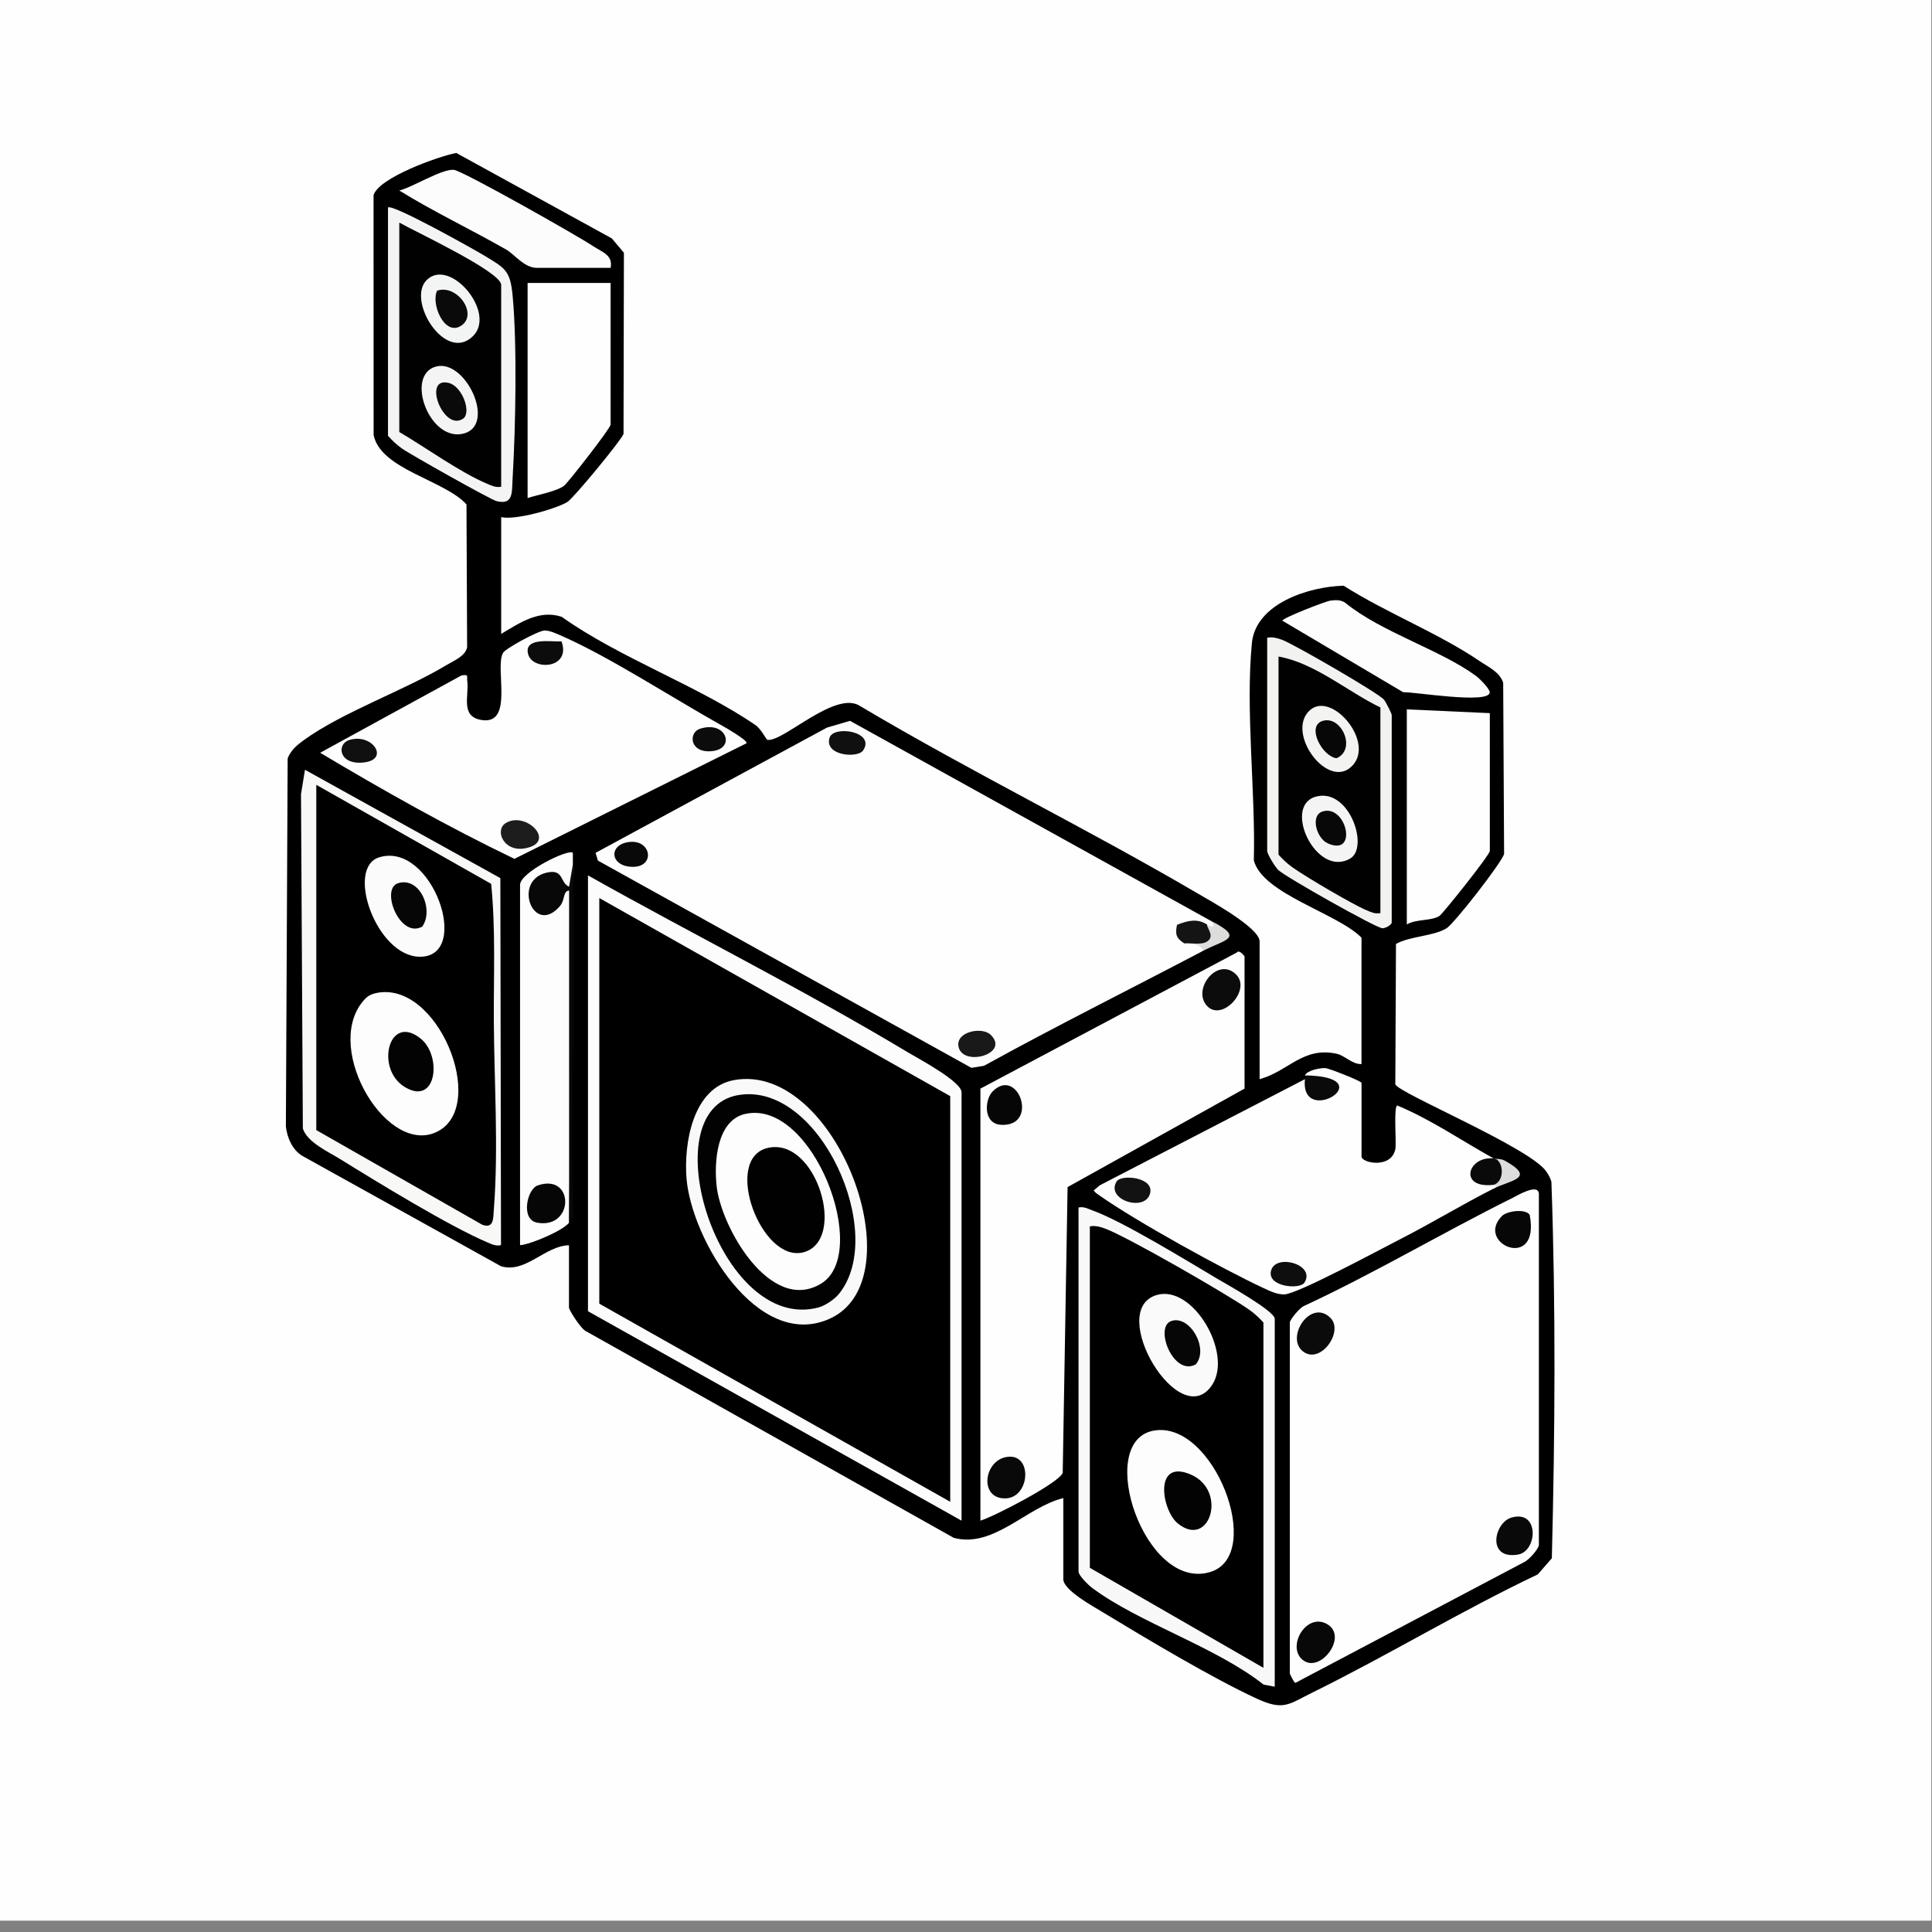 <?xml version="1.0" encoding="UTF-8"?><svg id="sound" xmlns="http://www.w3.org/2000/svg" viewBox="0 0 512 512"><rect x="0" y="0" width="512" height="512" fill="#808080" stroke="none"/><defs><style>.cls-1{fill:#070707;}.cls-2{fill:#111011;}.cls-3{fill:#121213;}.cls-4{fill:#f8f8f7;}.cls-5{fill:#010101;}.cls-6{fill:#010000;}.cls-7{fill:#151415;}.cls-8{fill:#f2f2f1;}.cls-9{fill:#030303;}.cls-10{fill:#f4f4f4;}.cls-11{fill:#fdfcfd;}.cls-12{fill:#f3f3f2;}.cls-13{fill:#dedddd;}.cls-14{fill:#1d1d1d;}.cls-15{fill:#060606;}.cls-16{fill:#020202;}.cls-17{fill:#0b0b0b;}.cls-18{fill:#f9f9f9;}.cls-19{fill:#f3f4f4;}.cls-20{fill:#dddddc;}.cls-21{fill:#fbfafb;}.cls-22{fill:#080808;}.cls-23{fill:#f8f8f8;}.cls-24{fill:#fefefe;}.cls-25{fill:#0c0c0c;}.cls-26{fill:#0a0a0a;}.cls-27{fill:#fbfbfb;}.cls-28{fill:#fcfcfc;}.cls-29{fill:#181918;}.cls-30{fill:#111010;}.cls-31{fill:#090909;}.cls-32{fill:#0e0e0e;}.cls-33{fill:#fdfdfd;}</style></defs><rect class="cls-24" x="-.18" y="-3.01" width="512" height="512"/><path class="cls-6" d="M132.82,136.99v31c4.82-2.86,10.01-6.51,16.03-4.53,15.41,10.95,36.07,18.23,51.32,28.67,1.66,1.14,2.83,3.88,3.23,3.94,4.18.62,18.19-13.43,24.67-8.88,29.28,17.39,60.05,32.42,89.41,49.63,3.3,1.93,16.33,9.07,16.33,12.67v36.5c7.66-2.11,11.43-8.61,20.28-6.77,2.41.5,4.17,2.85,6.72,2.77v-33.5c-6.42-6.51-26.21-11.57-28.53-20.47.47-18.31-2.24-39.59-.52-57.58,1-10.53,15.19-15.01,24.32-15.22,11.2,7.14,25.21,12.6,36.03,19.97,2.28,1.56,5.35,2.89,6.25,5.75l.24,45.35c-.48,2.12-13.27,18.54-15.27,19.73-3.59,2.14-9.51,2.02-13.38,4.12l-.18,37.19c.54,2.25,35.83,16.83,40.04,23.17.56.84,1.06,1.68,1.33,2.67,1.17,33.13.96,66.58.11,99.79l-3.73,4.27c-20.28,9.63-39.59,21.39-59.7,31.3-6.26,3.08-7.59,4.92-14.7,1.65-11.83-5.44-29.52-16.04-41-23-2.43-1.48-10.33-5.79-10.33-8.67v-21.5c-9.71,2.34-18.49,13.36-29.04,10.53l-97.32-54.68c-1.39-.49-4.65-5.69-4.65-6.35v-16.5c-6.36.12-11.48,7.53-18.02,5.55l-52.73-29.29c-2.6-1.64-3.92-4.75-4.27-7.73l.47-97.58c.85-2.13,2.42-3.48,4.22-4.78,10.49-7.58,26.61-13.13,38-20,1.96-1.18,4.9-2.33,5.34-4.66l-.17-37.84c-5.79-6.46-22.75-9.25-24.61-18.39l-.02-63.56c1.35-4.61,17.01-10.24,21.92-11.2l41.23,22.65,3.2,3.8-.1,48.01c-.55,1.63-13.29,17.1-14.93,18.07-3.14,1.86-13.86,4.88-17.53,3.97Z"/><path class="cls-13" d="M395.82,314.99v-8c.41.23,1.84-.02,2.9.56,8.57,4.74,1.65,5.14-2.9,7.44Z"/><path class="cls-24" d="M407.82,409.49c-.26,1.22-2.43,3.61-3.65,4.35l-60.87,32.13c-.32.1-1.48-2.34-1.48-2.48v-93c0-.76,2.57-3.84,3.65-4.35,18.84-8.75,36.75-19.43,55.33-28.66,1.29-.64,7.02-4.11,7.02-.98v93Z"/><path class="cls-17" d="M352.57,349.24c3.68,3.64-2.72,12.6-7.34,8.84s2.13-14,7.34-8.84Z"/><path class="cls-22" d="M345.07,439.76c-4.09-3.63,1.25-12.63,6.76-9.28s-2.17,13.36-6.76,9.28Z"/><path class="cls-31" d="M400.53,402.18c7.49-2.21,6.96,8.93,1.74,9.8-8.36,1.4-6.33-8.45-1.74-9.8Z"/><path class="cls-1" d="M398.06,322.23c1.29-1.3,6.15-1.99,7.32-.3,2.93,15.16-14.71,7.7-7.32.3Z"/><path class="cls-24" d="M345.82,284.99c.59-1.34,4-2,5.42-1.94.79.03,9.58,3.42,9.58,3.94v19.5c0,1.74,7.96,3.35,8.97-2.03.31-1.65-.54-11.49.54-11.48,8.98,3.75,17.04,9.33,25.49,14.01-1.29,1.35-2.69,2.7-4.2,4.03,2,.78,3.4,1.77,4.2,2.97.8.29.79.62,0,1-8.41,4.25-16.58,9.25-24.98,13.52-4.9,2.49-27.07,14.48-30.5,14.52-1.95.02-3.71-.85-5.42-1.64-10.96-5.1-33.75-17.68-43.47-24.53-.59-.41-1.19-.76-1.61-1.37l1.61-1.37,54.37-28.13c.95.7.85.26,0-1Z"/><path class="cls-26" d="M345.82,285.99c.04-.36-.1-.78,0-1,21.11.3-1.34,14.08,0,1Z"/><path class="cls-3" d="M295.92,313.09c1.22-1.96,10.18-1.14,8.83,3.3-1.49,4.89-11.83,1.52-8.83-3.3Z"/><path class="cls-32" d="M345.71,339.89c-1.22,1.98-10.19,1.13-8.83-3.29s11.8-1.51,8.83,3.29Z"/><path class="cls-26" d="M395.82,306.99c2.63.25,3.15,6.07,0,7-9.38,1.1-6.95-7.66,0-7Z"/><path class="cls-23" d="M337.82,446.99l-2.95-.55c-12.79-10.07-32.88-16.29-45.4-25.6-1.04-.77-3.65-3.35-3.65-4.35v-96.5c1.46-.29,2.46.34,3.71.79,7.98,2.87,24.91,13.27,32.96,18.04,2.42,1.44,15.33,8.6,15.33,10.67v97.5Z"/><path d="M334.82,441.99l-46-26.5v-90.5c1.45-.23,2.59.08,3.94.56,5.69,2.03,32.87,17.67,38.39,21.61,1.37.98,2.55,2.08,3.67,3.33v91.5Z"/><path class="cls-33" d="M305.56,379.17c15.96-3.19,29.78,32.77,15.31,37.38-17.43,5.56-30.8-34.28-15.31-37.38Z"/><path class="cls-9" d="M312.1,403.7c-4.26-3.49-6.43-17.2,3.46-12.94s5.01,19.88-3.46,12.94Z"/><path class="cls-21" d="M306.54,343.19c9.57-2.82,20.18,15.36,14.73,23.76-8.56,13.21-28.27-19.77-14.73-23.76Z"/><path class="cls-15" d="M310.44,350.07c4.89-1.61,10,7.33,6.46,11.5-5.96,3.3-11.13-9.96-6.46-11.5Z"/><path class="cls-24" d="M394.82,188.99v36.5c0,1.09-12.41,16.57-13.3,17.2-2.04,1.43-6.33.81-8.7,2.3v-57l22,1Z"/><path class="cls-33" d="M352.59,159.17c1.43-.19,2.68-.25,3.94.59,9.51,7.78,25.28,12.47,34.64,19.38,1.03.76,3.66,3.43,3.62,4.36-.13,3.19-20.34-.22-22.93-.05l-32.02-18.96c-.02-.69,11.42-5.15,12.75-5.32Z"/><path class="cls-8" d="M335.82,168.99c1.45-.22,2.59.07,3.94.56,2.93,1.06,25.79,14.24,27.07,15.93.45.59,1.99,3.63,1.99,4.01v55c0,.54-1.51,1.5-2.45,1.51-1.58.02-25.91-13.73-27.62-15.44-.85-.85-2.93-4.2-2.93-5.07v-56.5Z"/><path class="cls-5" d="M365.82,241.99c-1.46.26-2.45-.25-3.72-.78-3.64-1.53-16.27-8.96-19.62-11.38-1.37-.98-2.55-2.09-3.66-3.34v-52.5c9.54,1.67,18.19,9.21,27,13.5v54.5Z"/><path class="cls-10" d="M348.52,211.18c8.91-2.74,14.42,13.31,9.32,16.32-8.93,5.28-17.93-13.67-9.32-16.32Z"/><path class="cls-22" d="M350.44,215.07c6.39-2.1,9.6,12.12,1.4,8.41-2.97-1.34-4.63-7.35-1.4-8.41Z"/><path class="cls-12" d="M347.08,188.26c5.93-5.47,18.08,9.19,10.71,15.21-6.44,5.27-17.01-9.39-10.71-15.21Z"/><path class="cls-1" d="M350.44,191.07c5.04-1.65,9.15,7.54,3.76,9.87-3.8-.47-8.05-8.46-3.76-9.87Z"/><path class="cls-24" d="M197.82,196.98l-61.5,30.62c-17.62-8.47-34.7-18.1-51.48-28.11l37.49-20.51c2.04-.23,1.31.09,1.5,1.48.52,3.92-1.9,9.4,3.73,10.34,8.81,1.46,3.44-13.92,5.77-17.81.73-1.21,9.36-5.86,10.97-5.9,1.51-.04,3.74,1.08,5.2,1.72,12.22,5.45,28.69,16.09,40.99,23,.94.53,7.85,4.4,7.33,5.16Z"/><path class="cls-14" d="M133.98,218.15c5.37-3.4,13.84,5.14,5.09,6.68-5.63.99-8.03-4.82-5.09-6.68Z"/><path class="cls-25" d="M148.82,169.99c2.6,7.27-7.7,7.86-8.87,3.34s6.12-3.22,8.87-3.34Z"/><path class="cls-2" d="M92.47,196.14c6.17-2.04,11,5.19,3.87,5.93-6.58.69-7.16-4.84-3.87-5.93Z"/><path class="cls-25" d="M185.47,193.14c7.14-2.37,9.73,5.54,2.86,5.95-5.65.34-5.86-4.96-2.86-5.95Z"/><path class="cls-33" d="M150.82,323.99c-1.46,2.08-10.16,5.78-13,6v-95.5c0-3.33,12.78-9.59,13.99-8.5.04.99-.02,2,0,3-.3,31.67-.63,63.34-1,95Z"/><path class="cls-22" d="M150.82,323.99v-87.99c-1.68.14-1.04,2.49-2.4,4.09-7.17,8.4-13.06-7.44-2.87-8.96,3.8-.57,2.91,2.83,5.26,3.86l1.01-6c.79,30.82-.64,61.77.06,92.61.28,1.28-.57,1.7-1.06,2.39Z"/><path class="cls-15" d="M142.49,314.15c9.8-3.36,9.71,11.68-.15,9.87-4.43-.81-2.68-8.9.15-9.87Z"/><path class="cls-4" d="M132.78,329.97c-1.36.32-2.48-.24-3.68-.75-10.16-4.34-29.01-15.88-38.96-22.05-3.15-1.96-8.77-4.47-9.88-8.12l-.49-88.59,1.05-6.46,51.78,28.71.17,97.26Z"/><path d="M83.82,207.99l46.34,26.24c1.21,12.02.65,24.23.71,36.3.08,16.05,1.27,33.81,0,50.01-.17,2.21.07,5.19-3.09,4.02l-43.96-25.07v-91.5Z"/><path class="cls-33" d="M99.54,263.2c16.37-3.72,29.79,29.54,16.57,36.58s-30.3-21.28-20.15-34.15c1.04-1.32,1.89-2.04,3.58-2.42Z"/><path class="cls-9" d="M111.54,275.29c5.62,4.59,4.2,17.92-4.29,12.77-7.89-4.79-4.25-19.75,4.29-12.77Z"/><path class="cls-27" d="M100.51,227.19c13.99-4.27,24.66,26.36,10.8,26.36-11.54,0-19.85-23.6-10.8-26.36Z"/><path class="cls-15" d="M105.46,234.07c5.81-1.87,9.6,7.07,6.44,11.49-5.95,3.3-11.15-9.97-6.44-11.49Z"/><path class="cls-24" d="M161.82,74.99v37.5c0,1.02-11.34,15.46-12.29,16.2-1.96,1.54-7.13,2.44-9.71,3.3v-57h22Z"/><path class="cls-11" d="M161.82,70.99h-19.5c-3.42,0-5.87-3.53-8.16-4.84-9.36-5.36-19.16-9.98-28.34-15.66,3.64-.92,11.11-5.69,14.42-5.49,2.19.14,33.05,17.61,36.88,20.19,2.32,1.56,5.4,2.35,4.7,5.8Z"/><path class="cls-10" d="M102.82,54.99c1.06-1.1,22.92,11.16,25.67,12.83,5.43,3.3,6.74,3.86,7.37,10.63,1.2,12.97.78,34.82,0,48.08-.23,3.92.28,7.42-4.31,6.26-1.51-.38-22.9-12.39-25.07-13.96-1.37-.98-2.55-2.09-3.66-3.34v-60.5Z"/><path class="cls-5" d="M132.82,128.99c-1.46.26-2.45-.25-3.72-.78-7.25-3.06-16.37-9.69-23.28-13.72v-55.5c4.06,2.32,27,13.04,27,16.5v53.5Z"/><path class="cls-19" d="M113.06,74.23c6.13-6.13,18.56,8.55,12.32,14.81-7.33,7.34-17.7-9.43-12.32-14.81Z"/><path class="cls-26" d="M115.85,77.02c5.55-1.81,11.23,6.78,5.97,9.52-4.2,2.18-7.66-6.12-5.97-9.52Z"/><path class="cls-10" d="M115.55,97.14c7.76-2.08,15.91,15.21,7.56,17.69-9.21,2.74-15.94-15.45-7.56-17.69Z"/><path class="cls-26" d="M122.75,110.93c-5.19,3.65-10.95-11.22-3.83-9.45,3.63.9,6.08,7.87,3.83,9.45Z"/><path class="cls-20" d="M320.82,243.99c9.31,4.72,3.81,4.94-2,8-1.4-1.36-3.08-.76-5-2l1.37-1.99c2.56.77,4.1-.24,4.63-3.01-.01-.08.92-.67,1-1Z"/><path class="cls-24" d="M320.82,243.99c1.33,1.52.74,2.07-1,1l-2.14,1.15c-3.36-.88-4.64.41-3.86,3.85,3.17.11,4.83.77,5,2-19.34,10.16-38.92,19.91-58.06,30.46l-3.33.54-98.98-54.92-.62-2.06,61.32-33.19,6.11-1.79,95.56,52.97Z"/><path class="cls-29" d="M262.56,274.25c5.17,5.08-7.49,8.59-8.55,3.1-.77-3.95,6.24-5.37,8.55-3.1Z"/><path class="cls-7" d="M319.82,244.99c.19,1.26,2.14,3.18.04,4.54-1.47.95-4.27.34-6.04.46-2.07-1.34-2.45-2.31-1.9-4.91,2.63-1.04,5.38-1.79,7.9-.09Z"/><path class="cls-30" d="M228.72,198.9c-1.42,2.09-10.31,1.4-8.89-3.37,1.03-3.44,12.32-1.68,8.89,3.37Z"/><path class="cls-31" d="M166.55,223.16c6.11-.9,7.27,6.74.94,6.56-5.79-.16-6.31-5.77-.94-6.56Z"/><path class="cls-24" d="M259.82,402.99v-114.5l67.96-36.07c.62-.87,2.04.95,2.04,1.07v35l-46.9,26.1-1.29,75.71c-.78,2.57-17.96,11.5-21.81,12.69Z"/><path class="cls-31" d="M266.55,386.15c7.25-1.45,6.57,10.93-.23,10.94s-5.64-9.76.23-10.94Z"/><path class="cls-25" d="M327.57,258.24c4.17,4.12-3.81,12.72-7.76,8.27s2.93-13.06,7.76-8.27Z"/><path class="cls-15" d="M263.06,289.24c6.75-6.78,12.42,9.37,2.26,8.85-4.84-.25-4.41-6.69-2.26-8.85Z"/><path class="cls-28" d="M254.82,402.99l-99-55.5v-115.5c28.05,15.78,57.07,30.25,84.67,46.83,2.88,1.73,14.33,7.77,14.33,10.67v113.5Z"/><polygon points="251.82 397.99 158.82 345.49 158.82 237.99 251.82 290.49 251.82 397.99"/><path class="cls-18" d="M194.55,286.23c27.02-4.88,48.63,52.82,25.27,63.27-19.04,8.52-36.54-21.08-37.88-37.14-.77-9.25,1.64-24.15,12.6-26.13Z"/><path class="cls-16" d="M195.55,290.23c21.49-3.88,39.86,36.75,26.73,52.72-1.2,1.46-3.65,3.09-5.43,3.56-26.19,6.88-44.59-52.08-21.3-56.29Z"/><path class="cls-33" d="M197.53,295.2c17.84-4.02,33.49,36.96,20.01,45.01-13.29,7.95-26.37-14.76-27.62-25.83-.7-6.26-.06-17.46,7.6-19.19Z"/><path class="cls-5" d="M203.55,304.19c12.81-2.84,20.94,24.31,9.55,27.63-11.3,3.29-21.83-24.9-9.55-27.63Z"/></svg>